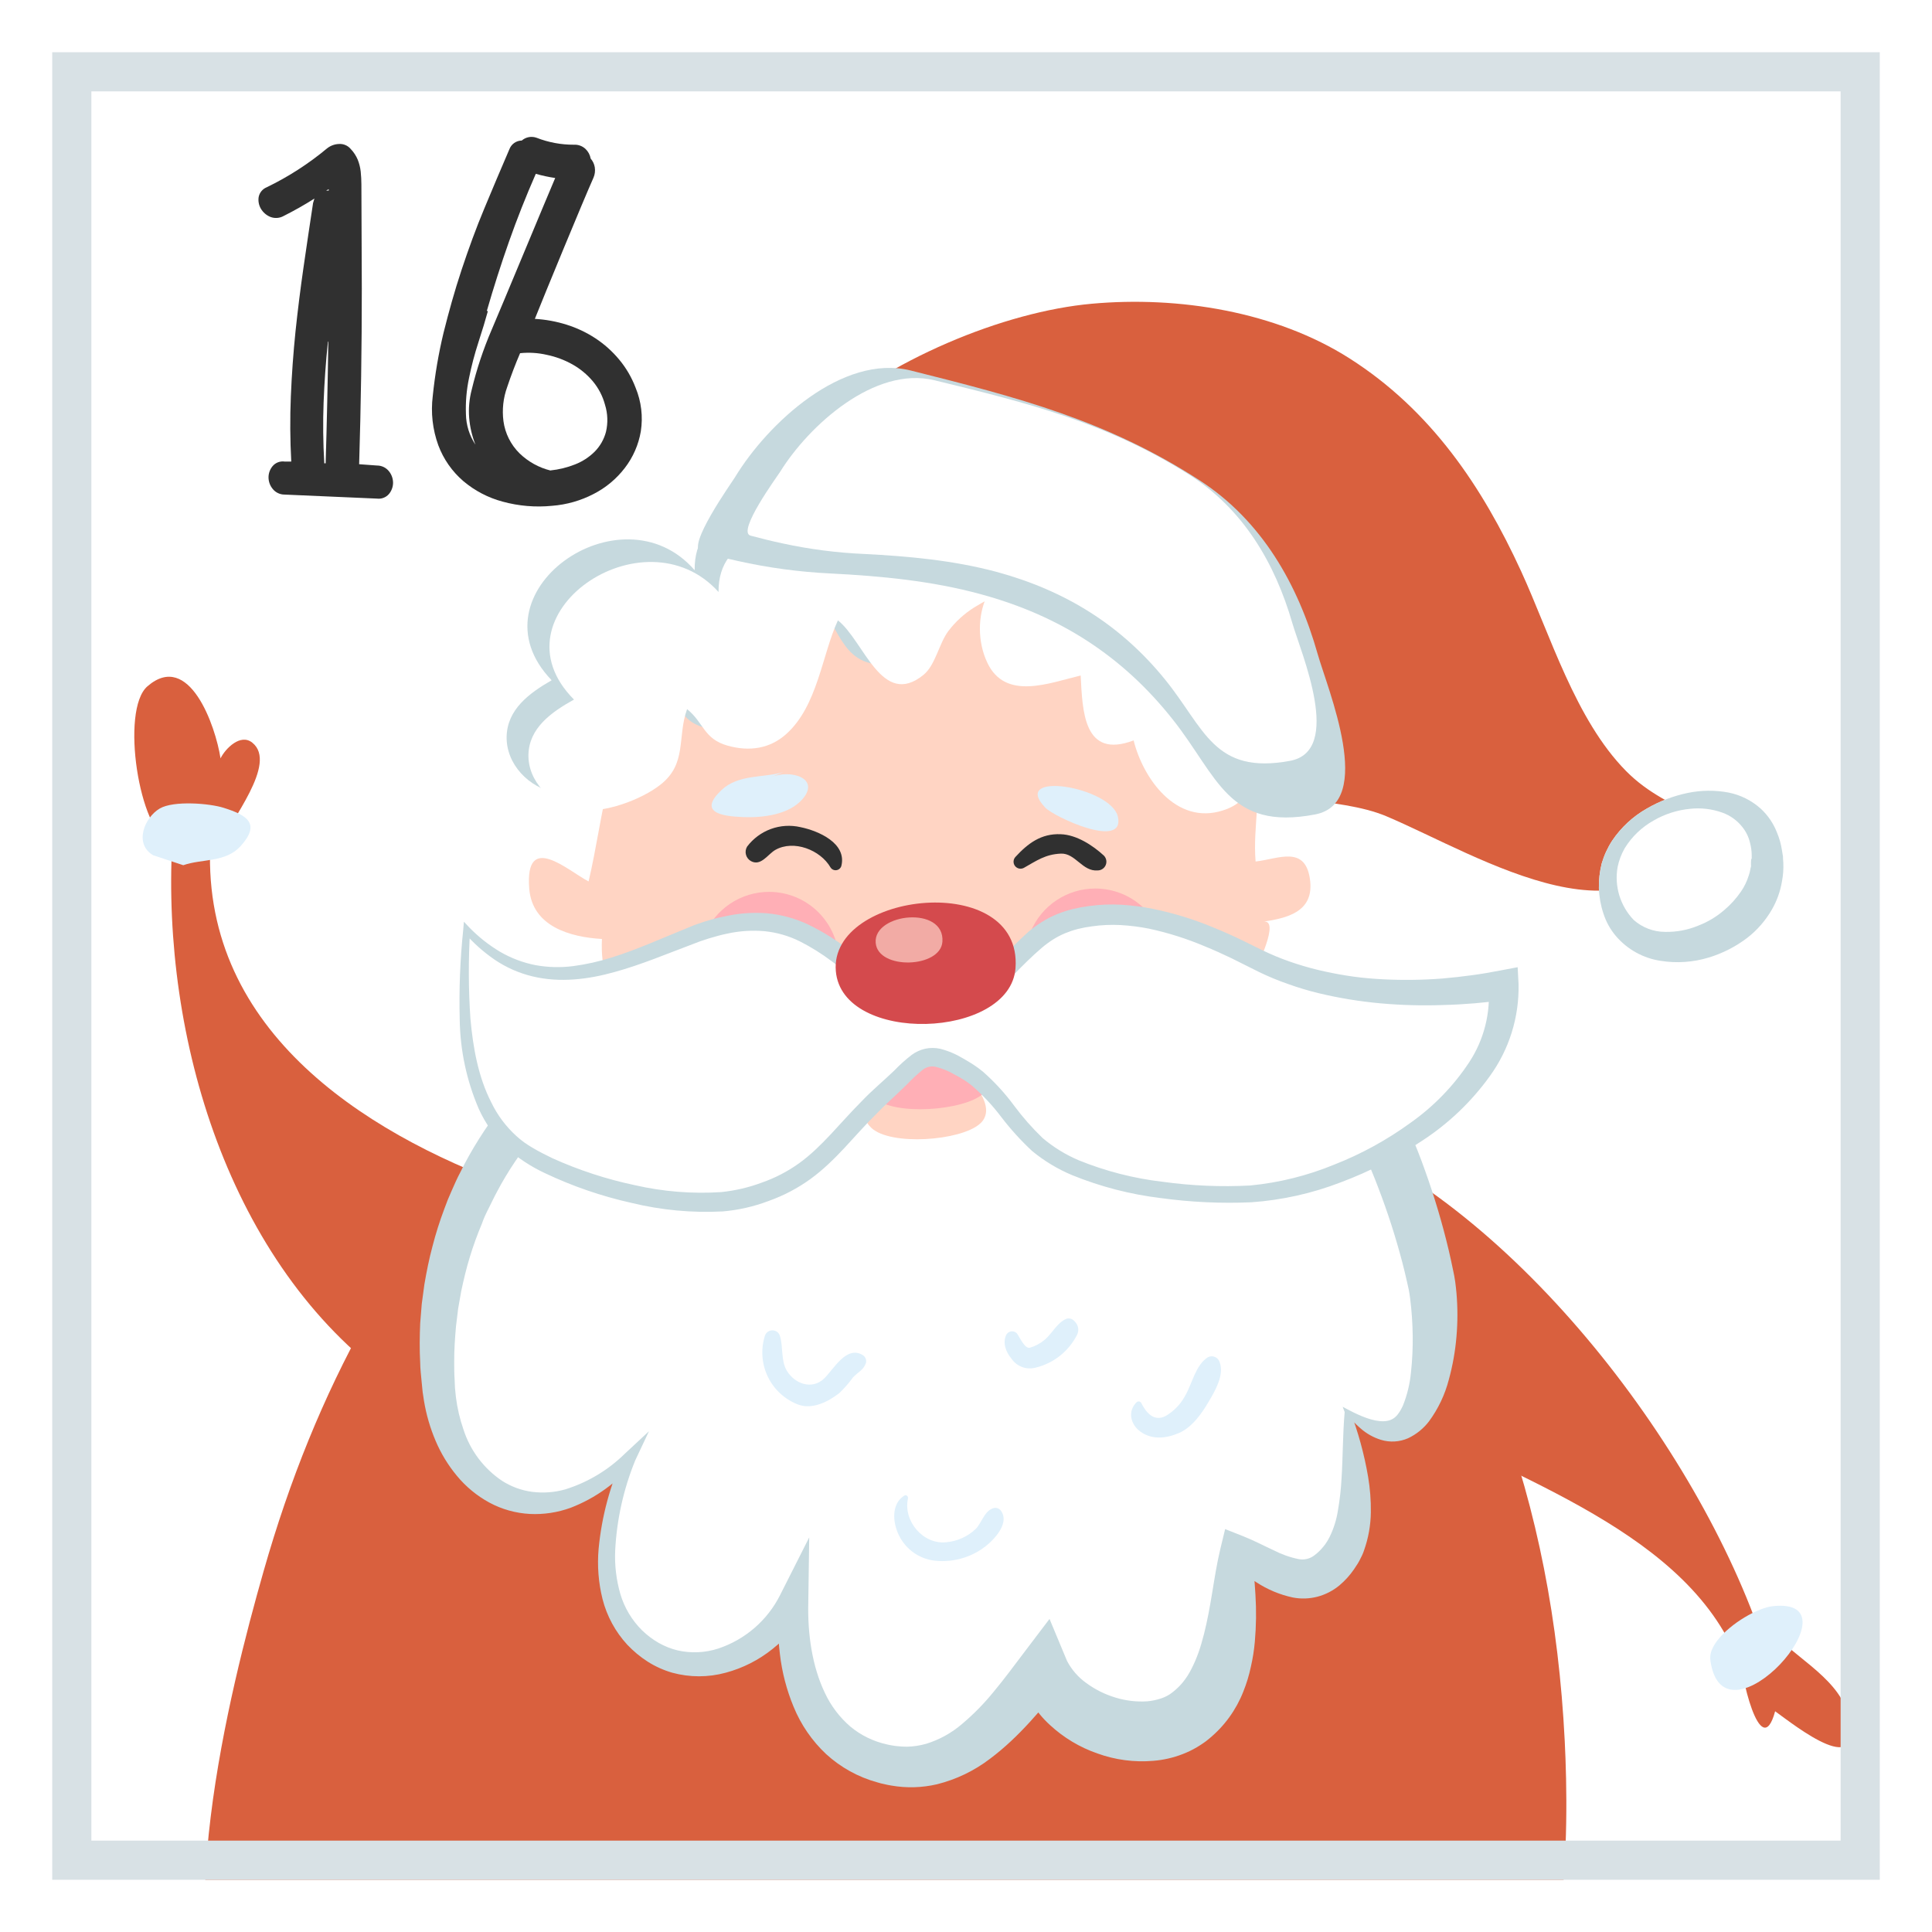 <svg width="148" height="148" viewBox="0 0 148 148" fill="none" xmlns="http://www.w3.org/2000/svg">
<g filter="url(#filter0_d)">
<g clip-path="url(#clip0)">
<path d="M144 0H4V140H144V0Z" fill="white"/>
<path d="M28.879 31.661C29.056 31.66 29.232 31.7 29.392 31.777C29.552 31.855 29.692 31.968 29.802 32.108C30 32.356 30.108 32.663 30.11 32.98C30.109 33.292 30 33.594 29.802 33.835C29.691 33.968 29.548 34.07 29.386 34.133C29.225 34.196 29.05 34.217 28.879 34.195L21.801 33.887C21.623 33.888 21.447 33.848 21.287 33.77C21.127 33.693 20.987 33.58 20.878 33.439C20.68 33.192 20.571 32.885 20.57 32.568C20.57 32.256 20.679 31.954 20.878 31.713C20.988 31.58 21.131 31.478 21.293 31.415C21.454 31.353 21.629 31.333 21.801 31.357H22.312C22.222 29.692 22.211 28.027 22.28 26.361C22.349 24.696 22.468 23.043 22.636 21.402C22.809 19.76 23.014 18.119 23.251 16.478C23.489 14.837 23.732 13.194 23.983 11.55C24.007 11.462 24.043 11.346 24.087 11.21C23.335 11.686 22.548 12.134 21.729 12.545C21.573 12.632 21.401 12.683 21.223 12.695C21.045 12.707 20.867 12.679 20.702 12.613C20.402 12.488 20.151 12.269 19.986 11.99C19.828 11.721 19.767 11.406 19.814 11.098C19.846 10.932 19.918 10.775 20.026 10.644C20.134 10.513 20.272 10.411 20.43 10.347C22.085 9.547 23.637 8.547 25.05 7.37C25.308 7.162 25.626 7.043 25.957 7.03C26.127 7.017 26.297 7.044 26.454 7.11C26.611 7.175 26.75 7.276 26.86 7.406C27.093 7.648 27.279 7.931 27.408 8.241C27.523 8.532 27.598 8.837 27.632 9.148C27.664 9.468 27.684 9.796 27.684 10.123C27.684 10.451 27.716 16.95 27.716 18.116C27.716 22.614 27.648 27.096 27.512 31.561L28.879 31.661ZM25.118 22.189C24.958 23.74 24.849 25.284 24.79 26.821C24.732 28.358 24.749 29.916 24.842 31.493H24.946C25.039 28.392 25.107 25.278 25.15 22.153L25.118 22.189ZM24.982 10.599H25.182V10.495L24.982 10.599Z" fill="#303030"/>
<path d="M40.972 20.427C41.796 20.474 42.611 20.623 43.398 20.87C44.179 21.114 44.923 21.465 45.608 21.913C46.293 22.364 46.907 22.913 47.431 23.544C47.968 24.188 48.393 24.918 48.69 25.702C49.127 26.759 49.266 27.917 49.089 29.047C48.916 30.066 48.496 31.026 47.866 31.845C47.226 32.681 46.407 33.364 45.468 33.843C44.484 34.353 43.408 34.66 42.303 34.746C41.026 34.874 39.736 34.765 38.498 34.426C37.392 34.129 36.364 33.592 35.489 32.852C34.63 32.113 33.971 31.168 33.575 30.106C33.138 28.901 32.993 27.61 33.151 26.337C33.318 24.71 33.593 23.096 33.974 21.506C34.374 19.907 34.825 18.28 35.357 16.678C35.889 15.075 36.468 13.48 37.108 11.954C37.747 10.427 38.383 8.904 39.018 7.442C39.089 7.246 39.218 7.076 39.388 6.955C39.558 6.834 39.761 6.769 39.969 6.766C40.122 6.633 40.308 6.542 40.508 6.505C40.707 6.468 40.913 6.485 41.104 6.554C42.016 6.91 42.987 7.09 43.966 7.086C44.127 7.077 44.288 7.101 44.44 7.156C44.592 7.211 44.731 7.296 44.849 7.406C45.058 7.604 45.198 7.865 45.249 8.149C45.415 8.339 45.524 8.572 45.564 8.82C45.606 9.091 45.571 9.369 45.46 9.62C44.661 11.41 41.696 18.608 40.964 20.447L40.972 20.427ZM37.375 19.827C37.189 20.509 36.946 21.308 36.648 22.225C36.354 23.129 36.112 24.05 35.925 24.983C35.736 25.885 35.658 26.807 35.693 27.728C35.707 28.56 35.959 29.37 36.42 30.062C36.161 29.406 35.999 28.715 35.941 28.012C35.883 27.285 35.95 26.554 36.136 25.85C36.514 24.28 37.024 22.745 37.663 21.262C38.31 19.763 42.011 10.839 42.531 9.636C42.029 9.562 41.532 9.455 41.044 9.316C40.288 11.04 39.603 12.772 38.99 14.512C38.377 16.251 37.811 18.023 37.291 19.827H37.375ZM42.171 32.037C42.815 31.97 43.447 31.815 44.05 31.577C44.612 31.358 45.124 31.027 45.552 30.602C45.97 30.181 46.269 29.657 46.42 29.083C46.581 28.399 46.557 27.684 46.348 27.013C46.172 26.35 45.852 25.733 45.412 25.206C44.975 24.686 44.447 24.249 43.854 23.916C43.236 23.57 42.569 23.322 41.876 23.18C41.209 23.027 40.522 22.985 39.841 23.056C39.486 23.884 39.154 24.747 38.85 25.658C38.55 26.489 38.453 27.38 38.566 28.256C38.692 29.197 39.128 30.069 39.805 30.734C40.465 31.372 41.283 31.825 42.175 32.045L42.171 32.037Z" fill="#303030"/>
<path d="M29.978 101.809C17.528 92.832 12.393 75.491 13.192 60.544C14.135 60.206 15.14 60.078 16.138 60.168C15.166 74.644 27.624 82.677 39.17 86.889L29.978 101.809Z" fill="#D9603E"/>
<path d="M40.297 80.387C30.477 90.97 24.179 102.368 20.194 116.356C17.572 125.548 12.7 144.856 18.112 153.848C22.764 161.581 43.69 161.042 52.538 161.498C64.648 162.109 78.412 162.433 90.026 160.73C95.921 159.863 109.793 159.184 114.505 155.191C120.204 150.363 120.216 136.343 119.865 129.349C118.945 111.157 113.37 95.426 101.504 81.15L40.297 80.387Z" fill="#D9603E"/>
<path d="M62.034 28.831C68.001 23.516 76.929 19.871 83.64 19.267C90.274 18.668 97.744 19.859 103.395 23.464C109.633 27.441 113.554 33.295 116.52 39.75C118.766 44.646 120.68 51.128 124.561 55.061C126.283 56.807 128.158 57.563 130.136 58.682C125.74 69.604 113.35 61.547 106.204 58.53C102.516 56.971 96.369 57.511 93.479 55.612C91.365 54.218 89.882 49.845 88.188 47.819C86.032 45.237 83.412 43.082 80.462 41.465C73.005 37.376 65.076 35.989 56.787 35.569C57.914 33.132 59.76 30.861 62.034 28.831Z" fill="#D9603E"/>
<path d="M46.687 55.652C46.044 58.278 45.68 61.012 45.089 63.522C43.534 62.722 40.197 59.633 40.541 64.065C40.768 66.963 43.658 67.79 46.112 67.93C45.652 77.01 56.951 78.109 63.749 79.12C72.269 80.375 85.646 79.972 92.82 74.784C94.311 73.709 95.218 71.958 96.113 70.388C96.257 70.132 98.111 66.391 96.776 66.607C98.587 66.327 100.585 65.868 100.373 63.553C100.082 60.664 97.939 61.803 96.185 61.995C95.949 59.221 96.768 56.799 95.953 54.026C94.53 49.23 90.482 45.101 86.194 42.707C81.21 39.91 76.138 39.342 70.399 39.326C65.204 39.326 59.005 40.433 54.573 43.467C52.291 45.025 50.416 47.543 48.977 49.841C47.914 51.646 47.141 53.607 46.687 55.652Z" fill="#FFD4C3"/>
<path d="M100.357 82.302C115.544 87.833 130.08 106.737 135.128 121.988C134.468 122.398 133.735 122.678 132.969 122.811C128.657 112.759 114.617 108.883 106.092 103.719L100.357 82.302Z" fill="#D9603E"/>
<path d="M17.061 60.488C17.528 58.937 21.321 54.493 19.331 52.895C18.424 52.159 17.265 53.342 16.893 54.094C16.517 51.62 14.495 45.809 11.298 48.57C9.191 50.385 10.678 59.761 13.02 60.492C14.147 60.852 15.87 60.468 17.061 60.52V60.488Z" fill="#D9603E"/>
<path d="M41.648 79.66C38.726 82.634 36.491 86.213 35.102 90.144C33.713 94.075 33.202 98.263 33.606 102.412C34.434 110.873 41.871 114.31 48.202 107.688C46.452 111.852 45.029 118.263 48.937 121.784C52.846 125.305 58.477 122.983 60.767 118.73C60.511 123.854 62.042 129.841 67.829 131.172C73.396 132.447 77.021 127.431 79.923 123.786C81.122 127.819 87.468 130.105 90.941 127.635C94.762 124.921 94.39 118.734 94.658 114.702C97.684 116.408 100.377 118.618 102.751 115.049C104.55 112.336 103.599 107.18 103.207 104.131C109.721 109.726 110.461 98.192 109.625 94.111C108.618 89.236 106.3 82.278 103.231 78.297C100.433 74.672 96.353 75.204 92.22 75.623C85.978 76.255 80.594 75.18 74.523 73.657C69.056 72.286 63.513 71.339 57.586 71.97C51.541 72.603 45.905 75.322 41.648 79.66Z" fill="white"/>
<path d="M75.539 81.13C75.635 79.072 71.422 76.075 71.142 76.278C69.544 77.537 64.6 80.367 66.746 82.397C68.221 83.796 73.588 83.392 75.055 82.094C75.199 81.976 75.316 81.829 75.399 81.663C75.482 81.497 75.53 81.316 75.539 81.13Z" fill="#FFD4C3"/>
<path d="M75.782 78.832C75.878 76.77 71.666 73.777 71.386 73.981C69.787 75.24 64.844 78.069 66.99 80.099C68.465 81.494 73.832 81.091 75.299 79.796C75.442 79.678 75.559 79.531 75.643 79.365C75.726 79.199 75.774 79.018 75.782 78.832Z" fill="#FFAFB6"/>
<path d="M42.895 80.827L41.904 81.854L41.048 82.845C40.493 83.528 39.945 84.248 39.45 84.991C38.947 85.737 38.485 86.509 38.067 87.305C37.847 87.705 37.667 88.105 37.463 88.504C37.26 88.904 37.064 89.303 36.916 89.739C36.566 90.569 36.259 91.416 35.996 92.277C35.729 93.14 35.521 94.019 35.333 94.903L35.097 96.242L34.933 97.588C34.853 98.492 34.79 99.395 34.794 100.302C34.794 100.758 34.794 101.209 34.825 101.665L34.853 102.316L34.925 103.028C35.031 103.873 35.225 104.705 35.505 105.51C36.02 107.112 37.059 108.494 38.454 109.434C39.154 109.884 39.944 110.174 40.768 110.282C41.612 110.389 42.468 110.327 43.286 110.098C45.011 109.563 46.583 108.623 47.87 107.356L49.713 105.641L48.662 107.872C47.768 110.063 47.249 112.39 47.127 114.754C47.074 115.892 47.209 117.032 47.527 118.127C47.84 119.172 48.41 120.123 49.185 120.892C49.385 121.084 49.596 121.264 49.817 121.432C50.024 121.586 50.24 121.727 50.464 121.856C50.921 122.115 51.412 122.309 51.923 122.431C52.95 122.661 54.019 122.611 55.02 122.287C57.081 121.602 58.786 120.127 59.76 118.187L61.99 113.771L61.918 118.79C61.862 121.188 62.214 123.65 63.193 125.692C63.654 126.678 64.319 127.556 65.144 128.266C65.954 128.937 66.913 129.404 67.941 129.629L68.137 129.673L68.321 129.705C68.463 129.733 68.608 129.753 68.752 129.765C68.994 129.791 69.237 129.805 69.48 129.805C69.979 129.794 70.475 129.719 70.955 129.581C71.965 129.269 72.899 128.752 73.7 128.062C74.592 127.311 75.409 126.476 76.142 125.568C76.918 124.637 77.657 123.634 78.44 122.599L80.398 120.017L81.741 123.238C82.094 123.91 82.599 124.489 83.216 124.929C83.897 125.429 84.66 125.807 85.47 126.048C86.255 126.287 87.077 126.382 87.896 126.328C88.252 126.294 88.603 126.22 88.943 126.108C89.096 126.058 89.245 125.995 89.387 125.92C89.463 125.888 89.519 125.836 89.591 125.8C89.591 125.8 89.686 125.732 89.559 125.828L89.674 125.744L89.842 125.62C90.121 125.401 90.376 125.154 90.602 124.881C90.863 124.562 91.087 124.215 91.269 123.846C91.479 123.438 91.661 123.016 91.813 122.583C91.977 122.131 92.104 121.652 92.236 121.156C92.488 120.161 92.68 119.102 92.86 118.007C93.04 116.912 93.212 115.781 93.491 114.622L93.851 113.135L95.234 113.683C96.065 114.01 96.832 114.422 97.552 114.75C98.163 115.067 98.815 115.299 99.49 115.437C99.706 115.477 99.928 115.47 100.141 115.415C100.353 115.361 100.551 115.26 100.721 115.121C100.959 114.94 101.173 114.731 101.361 114.498L101.516 114.302C101.516 114.302 101.568 114.23 101.516 114.302L101.648 114.102L101.752 113.93L101.86 113.727C102.175 113.081 102.389 112.391 102.496 111.68C102.633 110.887 102.724 110.086 102.767 109.282C102.875 107.632 102.855 105.917 103.007 104.167L102.855 103.767L103.311 104.007C104.214 104.482 105.189 104.894 105.985 104.874C106.78 104.854 107.128 104.403 107.471 103.675C107.798 102.861 108.005 102.003 108.087 101.129C108.189 100.188 108.233 99.242 108.219 98.296C108.207 97.35 108.141 96.405 108.023 95.466C107.995 95.238 107.959 95.015 107.919 94.803L107.771 94.139C107.659 93.624 107.539 93.16 107.419 92.689C106.915 90.765 106.305 88.87 105.593 87.013C104.907 85.18 104.079 83.402 103.115 81.698C102.867 81.298 102.623 80.899 102.36 80.499C102.232 80.303 102.1 80.099 101.96 79.936L101.656 79.536L101.704 79.596L101.656 79.536L101.337 79.176C101.266 79.088 101.188 79.005 101.105 78.928C100.977 78.829 100.885 78.725 100.745 78.613C100.458 78.387 100.149 78.191 99.822 78.029C98.527 77.398 96.776 77.29 94.842 77.442C92.908 77.594 90.722 77.897 88.543 77.869C86.383 77.865 84.225 77.7 82.089 77.374C79.967 77.062 77.897 76.598 75.87 76.099L72.873 75.351C71.858 75.088 70.919 74.9 69.943 74.684C68.005 74.293 66.046 74.008 64.076 73.833C62.129 73.685 60.173 73.685 58.225 73.833L57.862 73.857C57.862 73.857 57.758 73.857 57.81 73.857L56.755 73.985C56.275 74.056 55.847 74.117 55.376 74.212C54.437 74.397 53.51 74.635 52.598 74.924C50.778 75.516 49.035 76.321 47.403 77.322C45.759 78.328 44.237 79.52 42.867 80.875L42.895 80.827ZM40.409 78.481C41.945 76.897 43.659 75.495 45.516 74.304C47.371 73.116 49.361 72.152 51.443 71.435C52.491 71.075 53.558 70.778 54.641 70.544C55.172 70.424 55.768 70.328 56.299 70.236L57.498 70.076L57.898 70.04C60.042 69.833 62.199 69.799 64.348 69.94C66.493 70.088 68.628 70.354 70.743 70.739C71.778 70.955 72.861 71.163 73.84 71.403L76.846 72.11C78.82 72.569 80.781 72.954 82.728 73.265C84.662 73.567 86.615 73.724 88.572 73.737C90.518 73.765 92.38 73.509 94.586 73.337C95.73 73.237 96.88 73.237 98.023 73.337C99.299 73.452 100.541 73.807 101.684 74.384C104.162 75.639 105.473 77.905 106.54 79.74C107.568 81.642 108.444 83.623 109.162 85.663C109.881 87.666 110.488 89.707 110.98 91.777C111.1 92.309 111.224 92.844 111.32 93.336C111.368 93.564 111.44 93.895 111.476 94.187C111.512 94.479 111.548 94.771 111.572 95.051C111.668 96.162 111.668 97.28 111.572 98.392C111.479 99.504 111.283 100.605 110.988 101.681C110.691 102.834 110.175 103.919 109.47 104.878C109.049 105.432 108.5 105.876 107.871 106.173C107.213 106.464 106.472 106.508 105.785 106.297C105.209 106.119 104.678 105.821 104.226 105.422C103.81 105.066 103.436 104.664 103.111 104.223L103.415 104.063C104.043 105.7 104.507 107.394 104.802 109.123C104.954 110.023 105.025 110.935 105.013 111.848C105.001 112.844 104.824 113.831 104.49 114.77C104.446 114.906 104.393 115.04 104.33 115.169C104.266 115.301 104.182 115.469 104.13 115.569L104.01 115.777L103.722 116.216C103.407 116.675 103.032 117.089 102.607 117.447C102.115 117.855 101.539 118.151 100.921 118.315C100.304 118.475 99.66 118.496 99.034 118.375C98.037 118.161 97.089 117.764 96.237 117.204C95.466 116.712 94.774 116.212 94.119 115.705L95.861 114.762C95.997 115.865 96.105 116.996 96.173 118.167C96.248 119.365 96.232 120.568 96.125 121.764C96.07 122.399 95.971 123.029 95.829 123.65C95.692 124.312 95.495 124.961 95.242 125.588C94.692 126.99 93.794 128.228 92.632 129.185L92.384 129.385L92.204 129.513C92.032 129.625 91.865 129.749 91.689 129.845C91.341 130.051 90.976 130.227 90.598 130.372C89.874 130.653 89.114 130.827 88.34 130.888C86.893 131.01 85.437 130.818 84.071 130.324C82.721 129.858 81.483 129.117 80.434 128.146C79.302 127.12 78.503 125.778 78.14 124.294L81.442 124.933C79.815 126.859 78.144 129.009 75.826 130.74C74.625 131.655 73.251 132.316 71.786 132.682C70.636 132.951 69.444 132.985 68.281 132.782C68.053 132.75 67.929 132.714 67.765 132.678L67.478 132.614L67.21 132.538C65.746 132.137 64.4 131.393 63.281 130.368C62.203 129.355 61.355 128.121 60.795 126.751C60.258 125.459 59.904 124.097 59.744 122.707C59.583 121.358 59.554 119.997 59.656 118.642L61.814 119.238C61.144 120.421 60.252 121.464 59.189 122.311C58.13 123.164 56.905 123.786 55.592 124.138C54.252 124.503 52.839 124.503 51.499 124.138C50.835 123.946 50.201 123.661 49.617 123.29C49.324 123.103 49.044 122.898 48.778 122.675C48.525 122.461 48.283 122.235 48.054 121.995C47.141 121.004 46.488 119.801 46.156 118.494C45.844 117.241 45.743 115.944 45.856 114.658C46.089 112.167 46.745 109.735 47.794 107.464L48.594 107.979C47.298 109.557 45.615 110.772 43.71 111.504C42.714 111.867 41.655 112.027 40.597 111.976C39.508 111.919 38.447 111.622 37.487 111.105C36.535 110.587 35.691 109.891 35.001 109.055C34.323 108.239 33.769 107.327 33.359 106.349C32.948 105.377 32.653 104.36 32.48 103.319L32.376 102.628L32.3 101.861C32.256 101.365 32.192 100.87 32.188 100.374C32.132 99.379 32.148 98.376 32.188 97.381L32.308 95.89L32.508 94.403C32.675 93.42 32.871 92.437 33.131 91.47C33.381 90.499 33.684 89.542 34.038 88.604C34.206 88.129 34.394 87.665 34.602 87.209C34.809 86.754 35.001 86.286 35.241 85.842C35.685 84.94 36.177 84.062 36.716 83.213C37.252 82.357 37.835 81.546 38.458 80.735C38.786 80.335 39.118 79.936 39.446 79.536L40.409 78.481Z" fill="#C6D9DE"/>
<path d="M89.263 69.421C89.264 70.481 88.95 71.517 88.361 72.4C87.773 73.281 86.936 73.969 85.956 74.375C84.977 74.781 83.899 74.888 82.859 74.681C81.819 74.474 80.864 73.964 80.114 73.214C79.364 72.464 78.854 71.509 78.647 70.469C78.44 69.429 78.547 68.351 78.953 67.372C79.359 66.392 80.046 65.555 80.928 64.967C81.81 64.378 82.847 64.064 83.907 64.065C85.328 64.065 86.69 64.629 87.694 65.634C88.699 66.638 89.263 68 89.263 69.421Z" fill="#FFAFB6"/>
<path d="M11.733 61.515C10.243 60.64 11.066 58.626 12.233 57.938C13.292 57.311 16.074 57.539 17.145 57.886C18.923 58.446 19.99 59.085 18.436 60.812C17.281 62.091 15.49 61.771 14.039 62.279L11.733 61.515Z" fill="#DFF0FB"/>
<path d="M64.268 69.676C64.268 70.736 63.954 71.771 63.366 72.652C62.777 73.532 61.941 74.219 60.962 74.624C59.984 75.029 58.907 75.135 57.868 74.929C56.829 74.722 55.875 74.212 55.126 73.463C54.377 72.714 53.867 71.76 53.66 70.721C53.454 69.682 53.56 68.606 53.965 67.627C54.37 66.648 55.057 65.812 55.938 65.224C56.818 64.635 57.854 64.321 58.913 64.321C60.333 64.321 61.695 64.885 62.7 65.889C63.704 66.894 64.268 68.256 64.268 69.676Z" fill="#FFAFB6"/>
<path d="M94.107 49.557C91.141 44.654 84.963 40.517 79.319 39.566C75.722 38.967 74.124 43.563 75.63 46.76C77.013 49.701 80.378 48.315 82.784 47.747C82.928 50.425 82.98 54.181 86.841 52.719C87.548 55.584 90.07 59.245 93.679 58.082C97.644 56.859 95.521 51.919 94.107 49.557Z" fill="white"/>
<path d="M79.311 67.978C80.174 67.236 81.195 66.701 82.297 66.415C86.893 65.216 92.1 67.306 96.121 69.388C101.716 72.29 108.91 72.498 115.169 71.455C115.796 80.667 103.007 87.089 95.717 87.465C90.953 87.709 83.412 86.882 79.731 83.916C77.673 82.254 76.39 79.52 74.136 78.117C70.655 75.947 70.511 77.19 68.141 79.316C63.645 83.341 62.785 86.382 56.855 87.809C52.358 88.896 44.365 86.898 40.321 84.368C35.001 81.015 35.373 72.702 35.737 67.218C40.988 72.878 46.528 69.548 52.65 67.762C59.412 65.788 63.005 68.661 68.545 72.158C73.804 75.483 75.411 71.287 79.311 67.978Z" fill="white"/>
<path d="M78.792 67.37C79.121 67.096 79.468 66.843 79.831 66.615C80.198 66.388 80.583 66.191 80.982 66.027C81.385 65.862 81.801 65.728 82.225 65.628C82.62 65.533 83.021 65.46 83.424 65.408C84.25 65.294 85.085 65.26 85.918 65.308C86.733 65.358 87.543 65.465 88.344 65.628C89.916 65.951 91.454 66.424 92.936 67.043C93.675 67.342 94.398 67.666 95.114 68.01L96.68 68.781L97.212 69.029C97.89 69.335 98.585 69.602 99.294 69.828C100.009 70.06 100.734 70.257 101.468 70.416C102.204 70.579 102.943 70.711 103.694 70.815C104.446 70.919 105.193 70.979 105.949 71.019C107.463 71.095 108.981 71.075 110.493 70.959C111.248 70.895 111.999 70.807 112.751 70.707C113.502 70.608 114.249 70.476 114.993 70.332L116.26 70.092L116.328 71.387C116.384 73.918 115.609 76.397 114.122 78.445C112.721 80.392 110.971 82.062 108.962 83.373C107.008 84.672 104.912 85.745 102.715 86.57C100.52 87.418 98.209 87.934 95.861 88.1C93.54 88.201 91.213 88.093 88.911 87.777C86.587 87.496 84.31 86.907 82.141 86.026C81.03 85.563 79.993 84.938 79.064 84.172C78.2 83.368 77.406 82.492 76.69 81.554C76.028 80.677 75.275 79.874 74.444 79.156C74.241 78.995 74.03 78.844 73.812 78.704C73.576 78.561 73.332 78.417 73.105 78.305C72.672 78.049 72.205 77.857 71.718 77.733C71.534 77.684 71.34 77.681 71.154 77.723C70.968 77.766 70.796 77.853 70.651 77.977C70.238 78.316 69.847 78.68 69.48 79.068C68.636 79.903 67.789 80.635 67.03 81.434C65.431 83.009 64.056 84.883 62.074 86.326C61.093 87.033 60.017 87.597 58.877 88.001C57.751 88.428 56.572 88.697 55.372 88.8C53.014 88.924 50.651 88.703 48.358 88.144C46.08 87.635 43.865 86.874 41.756 85.874C40.666 85.367 39.657 84.702 38.762 83.9C37.888 83.058 37.181 82.057 36.68 80.951C35.748 78.791 35.251 76.468 35.217 74.116C35.156 71.816 35.245 69.515 35.485 67.226L35.537 66.607L35.961 67.058C36.655 67.77 37.438 68.389 38.291 68.901C39.133 69.393 40.051 69.742 41.008 69.932C41.964 70.107 42.942 70.133 43.906 70.008C44.884 69.879 45.85 69.665 46.791 69.368C47.746 69.077 48.686 68.717 49.625 68.337L53.166 66.875L53.925 66.611C54.433 66.455 54.944 66.303 55.468 66.211C56.533 65.963 57.63 65.878 58.721 65.959C59.83 66.057 60.912 66.35 61.918 66.827C62.878 67.293 63.793 67.845 64.652 68.477L67.134 70.28C67.929 70.871 68.759 71.414 69.62 71.906C70.378 72.362 71.242 72.611 72.126 72.63C72.985 72.567 73.8 72.22 74.439 71.643C75.193 71.005 75.904 70.32 76.57 69.592C77.272 68.814 78.014 68.073 78.792 67.37ZM79.823 68.593C79.08 69.229 78.376 69.924 77.673 70.655C76.957 71.431 76.192 72.16 75.383 72.838C74.476 73.622 73.335 74.084 72.138 74.152C70.969 74.142 69.824 73.82 68.82 73.221C67.91 72.696 67.032 72.117 66.191 71.487L63.741 69.656C62.961 69.066 62.131 68.547 61.259 68.106C60.416 67.689 59.505 67.427 58.569 67.334C57.621 67.251 56.666 67.312 55.736 67.514C55.26 67.61 54.788 67.742 54.321 67.882L53.629 68.11L50.056 69.476C49.089 69.836 48.106 70.18 47.099 70.456C45.101 71.019 42.903 71.307 40.792 70.795C39.75 70.545 38.761 70.108 37.875 69.504C37.008 68.909 36.223 68.203 35.537 67.406L36.013 67.234C35.875 69.497 35.883 71.767 36.036 74.028C36.236 76.259 36.636 78.501 37.635 80.451C38.102 81.419 38.751 82.289 39.545 83.013C39.736 83.188 39.936 83.352 40.145 83.504C40.368 83.664 40.598 83.812 40.836 83.948C41.304 84.228 41.8 84.472 42.295 84.715C44.331 85.637 46.462 86.334 48.65 86.794C50.806 87.285 53.021 87.463 55.228 87.321C56.305 87.214 57.364 86.967 58.377 86.586C59.39 86.231 60.347 85.733 61.219 85.107C62.953 83.86 64.344 82.03 65.987 80.383C66.786 79.536 67.701 78.784 68.489 78.025C68.909 77.586 69.362 77.178 69.844 76.806C70.149 76.583 70.497 76.424 70.867 76.338C71.243 76.258 71.633 76.258 72.01 76.338C72.63 76.496 73.224 76.746 73.772 77.078C74.04 77.23 74.288 77.382 74.535 77.537C74.798 77.707 75.05 77.891 75.291 78.089C76.181 78.872 76.985 79.748 77.689 80.703C78.346 81.588 79.076 82.417 79.871 83.181C80.697 83.879 81.622 84.45 82.617 84.875C84.682 85.716 86.852 86.273 89.067 86.53C91.29 86.838 93.537 86.933 95.777 86.814C97.988 86.6 100.155 86.061 102.208 85.215C104.281 84.403 106.242 83.328 108.043 82.018C109.825 80.762 111.356 79.183 112.555 77.362C113.683 75.64 114.201 73.59 114.026 71.539L115.36 72.594C114.561 72.698 113.762 72.79 112.963 72.858C112.163 72.925 111.364 72.969 110.565 72.989C108.965 73.047 107.363 73.004 105.769 72.862C104.969 72.79 104.17 72.688 103.371 72.558C102.571 72.427 101.785 72.269 101.013 72.082C100.231 71.893 99.46 71.662 98.703 71.391C97.936 71.126 97.186 70.817 96.457 70.464L94.371 69.421C93.679 69.089 92.988 68.773 92.284 68.489C90.911 67.907 89.486 67.456 88.028 67.142C87.301 66.998 86.566 66.904 85.826 66.863C85.105 66.826 84.382 66.858 83.668 66.959C83.295 67.007 82.925 67.076 82.561 67.166C82.231 67.251 81.908 67.36 81.593 67.49C81.273 67.624 80.964 67.785 80.67 67.97C80.374 68.158 80.091 68.366 79.823 68.593Z" fill="#C6D9DE"/>
<path d="M72.085 40.102C70.831 42.831 72.126 46.704 67.829 46.896C64.26 47.056 64.336 43.591 62.27 41.9C61.071 44.602 60.739 48.61 58.345 50.82C57.118 51.955 55.548 52.211 53.905 51.724C52.095 51.192 52.119 49.933 50.84 48.874C50.076 51.084 50.868 53.158 48.809 54.809C47.399 55.94 44.529 57.067 42.655 56.743C40.481 56.368 38.766 54.505 38.81 52.431C38.854 50.357 40.517 49.11 42.259 48.111C35.869 41.476 47.562 33.172 53.214 39.682C53.158 35.098 57.954 34.53 62.042 34.734C64.228 34.842 66.894 35.502 68.752 36.697C70.463 37.8 71.258 39.734 73.197 40.637L72.085 40.102Z" fill="#C6D9DE"/>
<path d="M74.624 42.535C73.866 43.011 73.2 43.619 72.657 44.33C71.942 45.265 71.662 46.952 70.747 47.695C67.549 50.301 66.195 45.105 64.188 43.523C62.965 46.16 62.642 50.077 60.22 52.239C58.981 53.346 57.422 53.594 55.732 53.118C53.901 52.603 53.929 51.372 52.634 50.321C51.859 52.475 52.658 54.505 50.58 56.12C49.161 57.239 46.252 58.35 44.365 58.022C42.167 57.655 40.433 55.836 40.481 53.81C40.529 51.784 42.207 50.565 43.97 49.59C37.507 43.107 49.325 35.01 55.044 41.349C55.004 36.872 59.84 36.321 63.973 36.517C68.652 36.779 73.141 38.464 76.838 41.345C76.077 41.698 75.338 42.096 74.624 42.535Z" fill="white"/>
<path d="M56.511 38.971C55.604 38.771 54.68 38.539 53.713 38.275C52.514 37.935 56.059 32.96 56.295 32.572C58.817 28.408 64.548 23.092 69.751 24.379C77.936 26.433 84.807 28.2 91.924 32.816C96.66 35.893 99.426 40.757 100.937 46.093C101.7 48.79 105.385 57.503 100.745 58.39C94.079 59.665 93.295 55.48 89.842 51.12C86.018 46.284 81.214 43.175 75.163 41.528C71.406 40.497 67.493 40.126 63.613 39.93C61.222 39.815 58.846 39.495 56.511 38.971Z" fill="#C6D9DE"/>
<path d="M59.952 37.628C59.153 37.46 58.353 37.26 57.494 37.032C56.419 36.745 59.556 32.476 59.76 32.145C61.978 28.572 67.014 24.015 71.59 25.131C78.784 26.877 84.827 28.396 91.077 32.352C95.242 34.99 97.672 39.147 98.999 43.734C99.674 46.048 102.911 53.518 98.831 54.282C92.972 55.373 92.28 51.784 89.239 48.043C85.874 43.902 81.645 41.249 76.334 39.806C73.029 38.923 69.592 38.607 66.179 38.435C64.084 38.343 62.001 38.073 59.952 37.628Z" fill="white"/>
<path d="M84.567 61.547C83.7 60.748 82.465 59.949 81.262 59.905C79.759 59.837 78.736 60.612 77.793 61.639C77.704 61.731 77.651 61.852 77.644 61.979C77.636 62.107 77.674 62.233 77.751 62.335C77.829 62.436 77.94 62.507 78.064 62.534C78.189 62.561 78.32 62.543 78.432 62.483C79.411 61.931 80.079 61.443 81.262 61.391C82.381 61.339 82.916 62.786 84.095 62.678C84.226 62.677 84.353 62.637 84.46 62.564C84.569 62.491 84.653 62.388 84.703 62.268C84.753 62.148 84.767 62.015 84.743 61.887C84.719 61.759 84.657 61.641 84.567 61.547Z" fill="#303030"/>
<path d="M61.311 59.361C60.559 59.19 59.774 59.24 59.05 59.505C58.326 59.771 57.694 60.24 57.23 60.856C57.175 60.949 57.139 61.052 57.124 61.159C57.109 61.266 57.117 61.375 57.146 61.479C57.174 61.584 57.224 61.681 57.291 61.765C57.359 61.85 57.443 61.92 57.538 61.971C58.297 62.371 58.813 61.443 59.392 61.108C60.803 60.308 62.842 61.108 63.617 62.443C63.663 62.519 63.731 62.581 63.812 62.619C63.892 62.658 63.983 62.672 64.071 62.66C64.16 62.648 64.243 62.611 64.311 62.552C64.379 62.494 64.428 62.417 64.452 62.331C64.884 60.588 62.686 59.641 61.311 59.361Z" fill="#303030"/>
<path d="M77.793 70.16C77.393 75.619 64.496 76.035 64.028 70.384C63.521 64.277 78.336 62.642 77.793 70.16Z" fill="#D44A4D"/>
<path d="M72.193 68.142C72.05 70.168 67.254 70.324 67.082 68.225C66.894 65.944 72.389 65.352 72.193 68.142Z" fill="#F2ABA5"/>
<path d="M59.996 55.153C58.473 55.596 56.555 55.297 55.26 56.532C53.502 58.202 55.176 58.53 56.939 58.594C58.405 58.65 60.436 58.426 61.487 57.203C62.846 55.604 60.584 54.913 59.041 55.536L59.996 55.153Z" fill="#DFF0FB"/>
<path d="M80.071 57.867C77.337 54.993 85.134 56.268 85.638 58.574C86.185 61.116 80.734 58.57 80.071 57.867Z" fill="#DFF0FB"/>
<path d="M133.381 122.975C133.221 123.862 134.86 131.235 135.983 127.091C137.458 128.146 143.129 132.71 141.486 127.115C140.687 124.425 137.09 122.719 135.423 120.681L133.381 122.975Z" fill="#D9603E"/>
<path d="M131.115 122.435C131.231 122.147 131.389 121.878 131.583 121.636C132.594 120.341 134.652 119.162 135.823 119.038C142.617 118.323 132.042 130.268 131.027 123.226C130.988 122.959 131.018 122.687 131.115 122.435Z" fill="#DFF0FB"/>
<path d="M66.075 99.794C64.84 99.071 63.889 100.849 63.157 101.577C62.214 102.512 60.855 102 60.264 100.985C59.812 100.21 60.004 99.183 59.748 98.344C59.712 98.218 59.636 98.108 59.531 98.029C59.426 97.951 59.299 97.909 59.169 97.909C59.038 97.909 58.911 97.951 58.806 98.029C58.702 98.108 58.626 98.218 58.589 98.344C58.266 99.381 58.352 100.503 58.828 101.48C59.304 102.456 60.135 103.214 61.151 103.599C62.254 103.999 63.453 103.371 64.296 102.716C64.68 102.348 65.031 101.947 65.343 101.517C65.743 101.085 66.143 100.969 66.338 100.406C66.366 100.289 66.355 100.167 66.308 100.057C66.26 99.947 66.178 99.855 66.075 99.794Z" fill="#DFF0FB"/>
<path d="M76.698 111.76C76.627 111.647 76.516 111.564 76.387 111.528C76.259 111.493 76.121 111.507 76.002 111.568C75.379 111.832 75.203 112.655 74.735 113.135C74.122 113.711 73.335 114.065 72.497 114.142C70.751 114.346 69.168 112.544 69.556 110.785C69.588 110.629 69.42 110.473 69.276 110.569C68.257 111.205 68.377 112.655 68.876 113.639C69.142 114.176 69.543 114.636 70.038 114.973C70.534 115.311 71.108 115.514 71.706 115.565C72.942 115.676 74.178 115.359 75.207 114.666C75.99 114.146 77.385 112.767 76.698 111.76Z" fill="#DFF0FB"/>
<path d="M82.365 97.269L82.277 97.177C82.205 97.101 82.114 97.046 82.013 97.018C81.912 96.991 81.806 96.992 81.705 97.021C80.986 97.305 80.622 98.14 80.011 98.647C79.684 98.918 79.306 99.119 78.9 99.239C78.5 99.355 78.1 98.4 77.889 98.132C77.833 98.077 77.766 98.036 77.692 98.011C77.618 97.986 77.539 97.979 77.461 97.99C77.384 98.001 77.31 98.029 77.246 98.073C77.181 98.117 77.128 98.176 77.089 98.244C76.782 98.871 77.057 99.571 77.489 100.09C77.686 100.376 77.966 100.595 78.291 100.717C78.616 100.839 78.971 100.859 79.308 100.774C79.991 100.612 80.631 100.304 81.183 99.87C81.736 99.435 82.186 98.886 82.505 98.26C82.587 98.1 82.617 97.919 82.592 97.742C82.567 97.564 82.488 97.399 82.365 97.269Z" fill="#DFF0FB"/>
<path d="M93.439 100.374C93.415 100.281 93.37 100.195 93.307 100.122C93.245 100.048 93.167 99.99 93.079 99.952C92.99 99.913 92.895 99.896 92.799 99.899C92.703 99.903 92.609 99.929 92.524 99.974C91.569 100.578 91.325 102.029 90.761 102.968C90.421 103.589 89.918 104.106 89.307 104.463C88.395 104.954 87.784 104.195 87.42 103.467C87.403 103.437 87.378 103.411 87.349 103.392C87.32 103.373 87.286 103.361 87.251 103.356C87.217 103.352 87.181 103.356 87.148 103.368C87.115 103.379 87.085 103.398 87.061 103.423C86.377 104.111 86.589 105.094 87.344 105.657C88.248 106.321 89.343 106.197 90.326 105.769C91.309 105.342 92.052 104.299 92.592 103.371C93.064 102.576 93.795 101.337 93.439 100.374Z" fill="#DFF0FB"/>
<path d="M136.586 61.699C136.586 61.699 136.586 61.843 136.61 62.099C136.633 62.582 136.596 63.067 136.502 63.541C136.377 64.29 136.118 65.01 135.739 65.668C135.256 66.511 134.613 67.251 133.845 67.846C132.958 68.52 131.958 69.031 130.891 69.353C129.707 69.713 128.457 69.8 127.234 69.608C125.894 69.413 124.67 68.739 123.789 67.71C123.355 67.199 123.028 66.607 122.826 65.967C122.619 65.347 122.504 64.699 122.482 64.045C122.471 63.406 122.544 62.767 122.698 62.147C122.878 61.53 123.147 60.943 123.497 60.404C124.181 59.387 125.092 58.542 126.159 57.938C127.136 57.372 128.198 56.967 129.304 56.739C130.327 56.529 131.38 56.519 132.406 56.711C133.332 56.893 134.192 57.325 134.892 57.958C135.44 58.467 135.864 59.094 136.131 59.793C136.311 60.223 136.437 60.674 136.506 61.136L136.586 61.623V61.699Z" fill="white"/>
<path d="M136.586 61.699C136.586 61.699 136.586 61.843 136.61 62.099C136.633 62.582 136.596 63.067 136.502 63.541C136.377 64.29 136.118 65.01 135.739 65.668C135.256 66.511 134.613 67.251 133.845 67.846C132.958 68.52 131.958 69.031 130.891 69.353C129.707 69.713 128.457 69.8 127.234 69.608C125.894 69.413 124.67 68.739 123.789 67.71C123.355 67.199 123.028 66.607 122.826 65.967C122.619 65.347 122.504 64.699 122.482 64.045C122.471 63.406 122.544 62.767 122.698 62.147C122.878 61.53 123.147 60.943 123.497 60.404C124.181 59.387 125.092 58.542 126.159 57.938C127.136 57.372 128.198 56.967 129.304 56.739C130.327 56.529 131.38 56.519 132.406 56.711C133.332 56.893 134.192 57.325 134.892 57.958C135.44 58.467 135.864 59.094 136.131 59.793C136.311 60.223 136.437 60.674 136.506 61.136L136.586 61.623V61.699ZM134.188 61.819V61.483C134.183 61.173 134.14 60.864 134.06 60.564C133.956 60.116 133.751 59.698 133.461 59.341C133.068 58.844 132.543 58.468 131.946 58.254C131.156 57.969 130.311 57.868 129.476 57.958C128.49 58.052 127.536 58.357 126.679 58.853C125.767 59.361 125.002 60.095 124.457 60.984C124.202 61.429 124.02 61.912 123.917 62.414C123.788 63.141 123.833 63.887 124.047 64.593C124.262 65.299 124.641 65.944 125.152 66.475C125.814 67.06 126.666 67.384 127.55 67.386C128.423 67.406 129.29 67.243 130.096 66.907C130.827 66.627 131.503 66.221 132.094 65.708C132.574 65.3 132.999 64.831 133.357 64.313C133.625 63.926 133.832 63.5 133.968 63.05C134.023 62.895 134.063 62.736 134.088 62.574C134.088 62.51 134.12 62.45 134.132 62.395C134.144 62.339 134.132 62.239 134.132 62.171C134.132 61.899 134.16 61.771 134.16 61.771L134.188 61.819Z" fill="#C6D9DE"/>
</g>
<rect x="5.5" y="1.5" width="137" height="137" stroke="#D8E1E5" stroke-width="3"/>
</g>
<defs>
<filter id="filter0_d" x="0" y="0" width="148" height="148" filterUnits="userSpaceOnUse" color-interpolation-filters="sRGB">
<feFlood flood-opacity="0" result="BackgroundImageFix"/>
<feColorMatrix in="SourceAlpha" type="matrix" values="0 0 0 0 0 0 0 0 0 0 0 0 0 0 0 0 0 0 127 0"/>
<feOffset dy="4"/>
<feGaussianBlur stdDeviation="2"/>
<feColorMatrix type="matrix" values="0 0 0 0 0 0 0 0 0 0 0 0 0 0 0 0 0 0 0.25 0"/>
<feBlend mode="normal" in2="BackgroundImageFix" result="effect1_dropShadow"/>
<feBlend mode="normal" in="SourceGraphic" in2="effect1_dropShadow" result="shape"/>
</filter>
<clipPath id="clip0">
<rect x="4" width="140" height="140" fill="white"/>
</clipPath>
</defs>
</svg>
